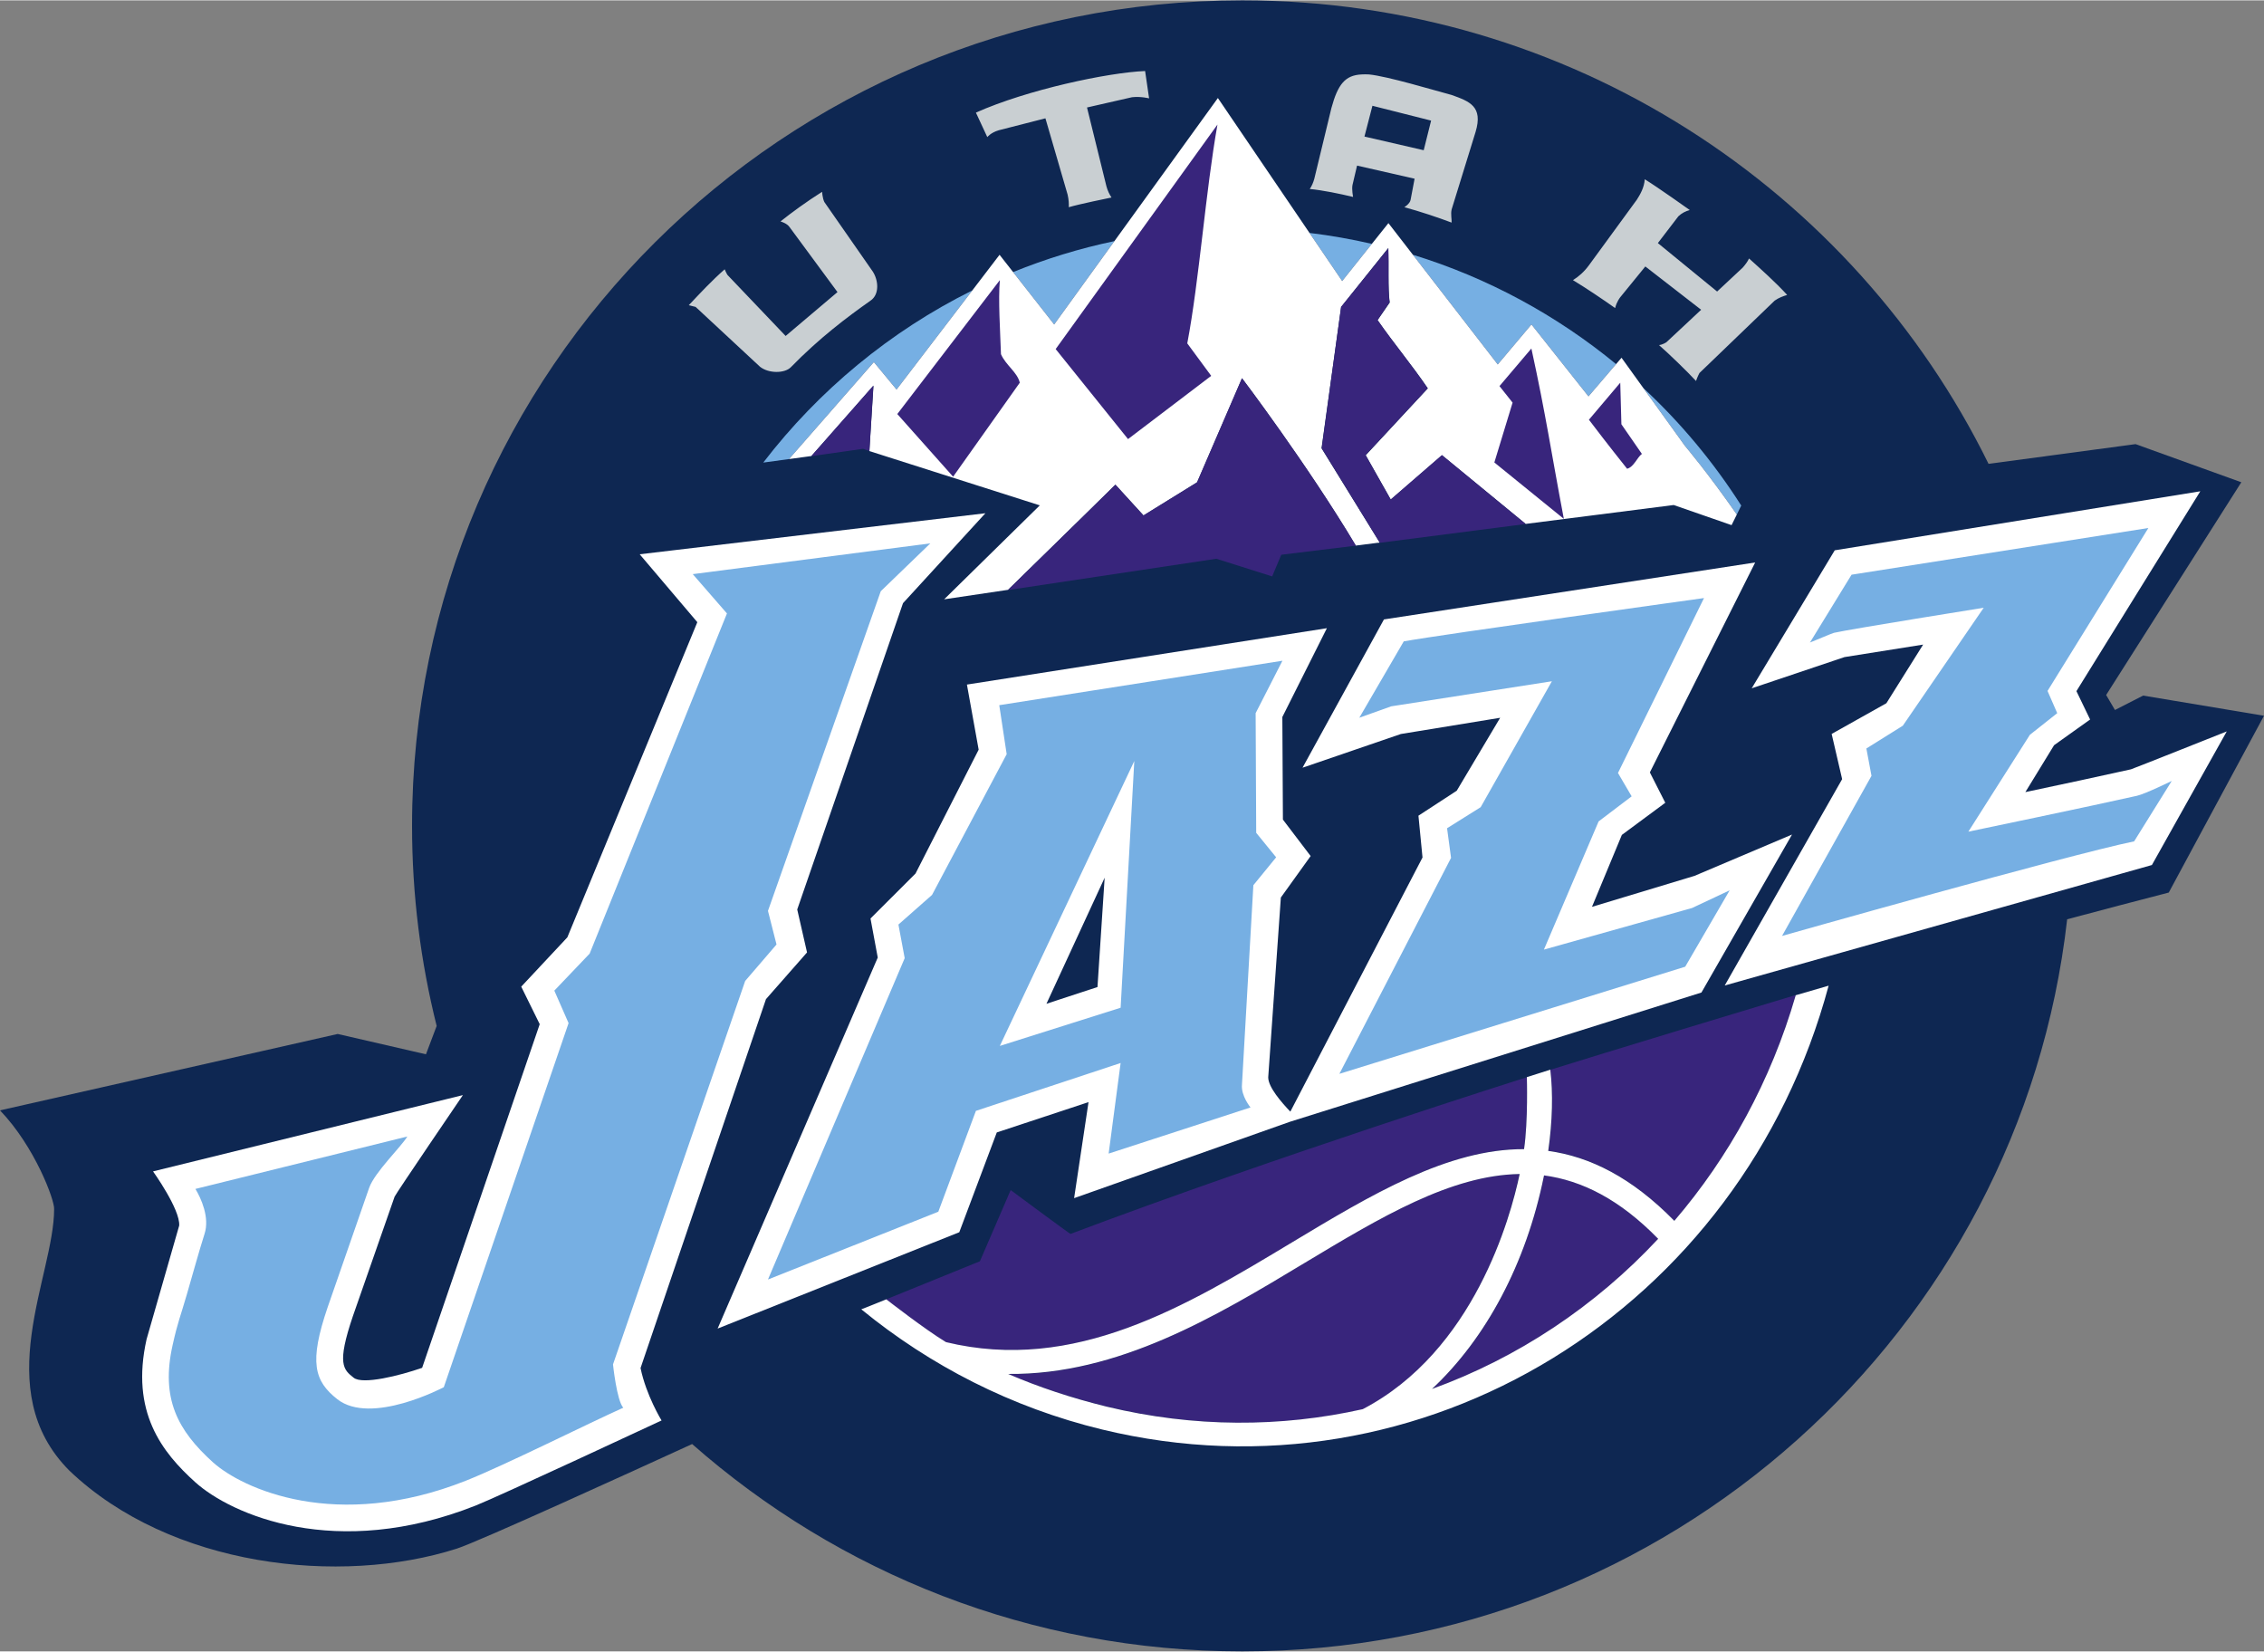 <?xml version="1.0" encoding="UTF-8" standalone="no"?>
<!-- Created with Inkscape (http://www.inkscape.org/) by Marsupilami -->
<svg
   xmlns:svg="http://www.w3.org/2000/svg"
   xmlns="http://www.w3.org/2000/svg"
   version="1.0"
   width="1024"
   height="747"
   viewBox="0 0 124.186 90.552"
   id="svg3549">
  <rect x="0" y="0" width="124.186" height="90.552" fill="#808080" stroke="none"/>
  <defs
     id="defs3551" />
  <g
     transform="translate(-312.907,-487.086)"
     id="layer1">
    <path
       d="M 437.093,526.322 L 430.464,525.216 L 428.918,526.006 L 428.434,525.184 L 435.849,513.516 L 430.048,511.424 L 421.984,512.506 C 414.583,497.454 399.035,487.086 381.049,487.086 C 355.899,487.086 335.509,507.357 335.509,532.362 C 335.509,536.146 335.979,539.821 336.859,543.334 L 336.272,544.89 L 331.43,543.775 L 312.907,547.965 C 314.822,549.958 315.908,552.899 315.876,553.38 C 315.876,557.041 312.291,563.297 316.72,567.732 C 322.256,573.009 331.56,574.051 337.968,572.001 C 339.156,571.621 347.712,567.714 350.872,566.266 C 358.907,573.341 369.472,577.638 381.049,577.638 C 404.457,577.638 423.737,560.078 426.296,537.485 C 428.282,536.954 430.149,536.464 431.869,536.019 L 437.093,526.322"
       id="path2890"
       style="fill:#0e2752;fill-opacity:1;fill-rule:nonzero;stroke:none" />
    <path
       d="M 62.812,3.875 C 60.769,3.958 56.338,4.9 53.531,6.156 L 54.156,7.5 C 54.156,7.5 54.335,7.258 54.781,7.125 L 57.344,6.469 C 57.344,6.469 58.556,10.644 58.562,10.656 C 58.626,10.936 58.634,11.163 58.625,11.344 C 59.213,11.171 60.789,10.848 60.969,10.812 C 60.859,10.65 60.751,10.431 60.688,10.188 L 59.625,5.875 L 62.094,5.312 C 62.594,5.258 63.031,5.375 63.031,5.375 L 62.812,3.875 z M 74.688,4.062 C 73.788,4.104 73.385,4.599 73.031,5.906 C 73.031,5.906 72.094,9.776 72.094,9.781 C 72.035,9.998 71.951,10.189 71.844,10.344 C 72.575,10.417 73.458,10.599 74.219,10.781 C 74.219,10.781 74.139,10.353 74.188,10.125 L 74.438,9.062 L 77.594,9.781 C 77.594,9.781 77.377,10.927 77.375,10.938 C 77.337,11.161 77.031,11.344 77.031,11.344 C 77.891,11.577 78.843,11.894 79.625,12.188 C 79.636,12.011 79.566,11.722 79.625,11.469 C 79.625,11.469 80.94,7.219 80.938,7.219 C 81.364,5.811 80.603,5.539 79.625,5.188 C 78.595,4.914 76.133,4.168 75.094,4.062 C 74.943,4.052 74.816,4.057 74.688,4.062 z M 75.281,5.781 L 78.5,6.594 L 78.094,8.219 L 74.844,7.469 L 75.281,5.781 z M 90.219,9.812 C 90.191,10.262 89.965,10.655 89.781,10.938 L 87.156,14.531 C 86.892,14.889 86.599,15.147 86.281,15.344 C 87.085,15.834 87.8,16.319 88.594,16.875 C 88.678,16.521 88.875,16.281 88.875,16.281 L 90.25,14.594 L 93.312,16.969 L 91.406,18.75 C 91.406,18.75 91.202,18.889 91,18.906 C 91.488,19.331 92.52,20.32 93.031,20.875 C 93.11,20.637 93.219,20.438 93.219,20.438 L 97.344,16.469 C 97.564,16.31 97.834,16.214 98.031,16.156 C 97.4,15.465 96.532,14.689 95.938,14.156 C 95.857,14.339 95.722,14.508 95.594,14.656 L 94.188,15.969 L 90.938,13.312 L 92.062,11.844 C 92.24,11.671 92.467,11.558 92.688,11.5 C 92.688,11.5 90.928,10.246 90.219,9.812 z M 45.094,10.5 C 44.219,11.055 43.434,11.629 42.812,12.125 C 42.812,12.125 43.165,12.218 43.312,12.438 L 45.938,16 L 43.094,18.406 L 39.906,15.062 C 39.851,14.987 39.75,14.75 39.75,14.75 C 39.051,15.366 38.433,16.027 37.781,16.719 L 38.156,16.812 L 41.688,20.094 C 42.153,20.467 43.029,20.47 43.375,20.125 C 44.94,18.521 46.454,17.383 47.75,16.469 C 48.256,16.122 48.182,15.349 47.875,14.875 L 45.219,11.062 C 45.114,10.853 45.094,10.5 45.094,10.5 z"
       transform="translate(312.907,487.086)"
       id="path2892"
       style="fill:#c9cfd2;fill-opacity:1;fill-rule:nonzero;stroke:none" />
    <path
       d="M 388.158,500.441 C 387.037,500.183 385.897,499.981 384.736,499.841 L 386.529,502.48 L 388.158,500.441 z M 396.911,504.861 L 400.039,508.805 L 401.554,507.036 C 398.302,504.362 394.528,502.305 390.408,501.038 L 395.063,507.054 L 396.911,504.861 z M 408.176,515.285 L 408.418,514.794 C 406.907,512.421 405.101,510.254 403.048,508.348 L 405.337,511.528 C 405.337,511.528 406.579,512.988 408.176,515.285 z M 368.478,501.988 L 370.731,504.861 L 374.036,500.29 C 372.116,500.692 370.259,501.266 368.478,501.988 z M 354.774,512.436 L 356.186,512.244 L 360.841,506.925 L 362.085,508.43 L 366.241,502.994 C 361.732,505.231 357.813,508.478 354.774,512.436"
       id="path2900"
       style="fill:#76afe3;fill-opacity:1;fill-rule:nonzero;stroke:none" />
    <path
       d="M 405.854,535.104 L 400.231,536.803 L 401.87,532.857 L 404.252,531.094 L 403.406,529.429 L 409.183,517.915 L 388.82,521.039 L 384.354,529.172 L 389.748,527.323 L 395.195,526.433 L 392.813,530.434 L 390.712,531.803 L 390.935,534.096 L 383.685,548.035 C 383.206,547.534 382.472,546.693 382.472,546.156 L 383.165,536.291 L 384.799,534.017 L 383.278,532.017 L 383.247,526.391 L 385.69,521.52 L 365.945,524.612 L 366.589,528.183 L 363.126,534.975 L 360.656,537.442 L 361.054,539.584 L 352.271,559.933 L 365.526,554.649 L 367.583,549.176 L 372.615,547.513 L 371.825,552.78 L 383.661,548.591 L 406.235,541.502 L 411.204,532.837 L 405.854,535.104 M 373.107,541.201 L 370.307,542.119 L 373.5,535.205 L 373.107,541.201 M 354.923,541.864 L 357.175,539.303 L 356.637,536.947 L 362.439,520.147 L 366.958,515.215 L 347.996,517.466 L 351.157,521.19 L 344.027,538.476 L 341.498,541.18 L 342.512,543.238 L 336.062,562.086 C 334.831,562.514 332.802,563.023 332.308,562.63 C 331.743,562.182 331.366,561.889 332.267,559.242 C 332.267,559.242 334.554,552.699 334.552,552.699 C 334.638,552.499 338.298,547.128 338.298,547.128 L 321.302,551.312 C 321.302,551.312 322.793,553.388 322.737,554.282 L 320.948,560.516 C 320.052,564.504 321.795,566.718 323.619,568.361 C 325.584,570.13 331.333,572.679 339.01,569.635 C 340.253,569.144 349.195,564.973 349.195,564.973 C 349.195,564.973 348.349,563.595 348.043,562.098 L 354.923,541.864 M 429.793,529.261 C 428.761,529.496 425.286,530.242 424.003,530.51 L 425.577,527.939 L 427.555,526.528 L 426.804,524.972 L 433.599,514.011 L 413.547,517.248 L 408.992,524.817 L 414.081,523.105 L 418.396,522.419 L 416.38,525.635 L 413.378,527.319 L 413.953,529.799 L 407.513,541.116 L 430.944,534.509 L 435.05,527.181 C 435.05,527.181 429.92,529.225 429.793,529.261"
       id="path2902"
       style="fill:#ffffff;fill-opacity:1;fill-rule:nonzero;stroke:none" />
    <path
       d="M 117.844,28.938 L 101.562,31.5 L 99.281,35.219 C 99.402,35.18 100.474,34.717 100.594,34.688 C 101.541,34.474 108.812,33.312 108.812,33.312 L 104.375,39.781 L 102.375,41.031 L 102.656,42.531 L 97.75,51.312 C 97.75,51.312 113.39,46.88 117.062,46.125 L 119.125,42.812 C 119.125,42.813 117.671,43.524 117.219,43.625 C 114.81,44.171 107.969,45.594 107.969,45.594 L 111.344,40.281 L 112.844,39.094 L 112.312,37.875 L 117.844,28.938 z M 51.031,29.781 L 38,31.469 L 39.875,33.625 L 32.344,52.281 L 30.406,54.312 L 31.188,56.094 L 24.344,76.062 C 24.344,76.062 20.355,78.179 18.5,76.719 C 17.233,75.721 16.946,74.69 17.969,71.688 L 20.25,65.125 C 20.556,64.266 22.008,62.877 22.344,62.312 L 10.719,65.188 C 11.023,65.691 11.514,66.748 11.219,67.656 C 10.897,68.669 10.596,69.783 10.25,70.969 C 9.89,72.216 9.758,72.451 9.469,73.75 C 8.813,76.676 9.732,78.423 11.688,80.188 C 13.276,81.614 18.432,84.016 25.562,81.188 C 27.697,80.339 32.288,78.038 34.188,77.188 C 33.831,76.799 33.625,74.813 33.625,74.812 L 40.875,53.781 L 42.594,51.781 L 42.125,49.938 L 48.312,32.406 L 51.031,29.781 z M 93.469,32.781 C 93.469,32.781 79.024,34.788 77,35.156 L 74.562,39.344 L 76.312,38.719 L 85.125,37.344 L 81.219,44.25 L 79.375,45.406 L 79.594,47.031 L 73.469,58.875 L 92.438,53 L 94.875,48.812 L 92.812,49.781 L 84.688,52.062 L 87.688,45.031 L 89.5,43.656 L 88.75,42.375 L 93.469,32.781 z M 70.344,36.219 L 54.812,38.656 L 55.219,41.344 L 51.125,49.062 L 49.281,50.688 L 49.625,52.531 L 42.125,70.156 L 51.469,66.438 L 53.531,60.906 L 61.469,58.281 L 60.812,63.25 L 68.594,60.719 C 68.594,60.719 68.066,60.079 68.125,59.469 L 68.75,48.531 L 70,47 L 68.906,45.656 L 68.875,39.094 L 70.344,36.219 z M 62.219,41.719 L 61.469,55.25 L 54.844,57.344 L 62.219,41.719 z"
       transform="translate(312.907,487.086)"
       id="path2904"
       style="fill:#76afe3;fill-opacity:1;fill-rule:nonzero;stroke:none" />
    <path
       d="M 360.594,511.805 L 369.943,514.783 L 364.696,519.936 L 368.203,519.415 C 371.052,516.64 374.086,513.65 374.086,513.65 L 375.634,515.336 L 378.576,513.514 L 381.036,507.815 C 381.036,507.815 384.631,512.564 387.272,516.989 L 388.588,516.821 L 385.396,511.652 L 386.472,503.899 L 389.054,500.671 C 389.09,501.522 389.034,502.944 389.138,503.657 L 388.47,504.625 C 389.387,505.943 390.305,507.013 391.226,508.364 L 387.82,512.036 L 389.195,514.466 L 392.004,512.036 L 396.594,515.8 L 404.712,514.764 L 407.888,515.867 L 408.176,515.285 C 406.579,512.988 405.337,511.528 405.337,511.528 L 401.852,506.687 L 400.039,508.805 L 396.911,504.861 L 395.063,507.054 L 389.065,499.303 L 386.529,502.48 L 379.711,492.442 L 370.731,504.861 L 367.735,501.04 L 362.085,508.43 L 360.841,506.925 L 356.186,512.244 L 357.413,512.077 L 360.82,508.223 L 360.594,511.805"
       id="path2912"
       style="fill:#ffffff;fill-opacity:1;fill-rule:nonzero;stroke:none" />
    <path
       d="M 66.781,6.812 L 57.906,19.125 L 61.875,24.062 L 66.438,20.594 L 65.125,18.812 C 65.781,15.367 66.129,10.465 66.781,6.812 z M 76.156,13.594 L 73.562,16.812 L 72.5,24.562 L 75.688,29.75 L 83.688,28.719 L 79.094,24.938 L 76.281,27.375 L 74.906,24.938 L 78.312,21.281 C 77.391,19.93 76.48,18.849 75.562,17.531 L 76.219,16.562 C 76.115,15.849 76.192,14.445 76.156,13.594 z M 54.844,15.344 L 49.219,22.688 L 52.281,26.125 L 55.938,20.969 C 55.801,20.39 55.179,20.023 54.906,19.406 C 54.862,18.112 54.75,16.43 54.844,15.344 z M 84,19.094 L 82.25,21.156 C 82.485,21.457 82.734,21.764 82.969,22.062 L 81.969,25.344 L 85.781,28.438 C 85.081,24.756 84.798,22.744 84,19.094 z M 68.125,20.719 L 65.656,26.438 L 62.719,28.25 L 61.188,26.562 C 61.188,26.562 58.131,29.568 55.281,32.344 L 66.719,30.625 L 69.781,31.594 L 70.281,30.406 L 74.375,29.906 C 71.734,25.482 68.125,20.719 68.125,20.719 z M 88.875,20.969 L 87.156,23 C 87.567,23.54 88.122,24.271 89.25,25.688 C 89.623,25.594 89.797,25.07 90.062,24.875 L 88.938,23.25 L 88.875,20.969 z M 47.906,21.125 L 44.5,25 L 47.344,24.594 L 47.688,24.719 L 47.906,21.125 z M 98.469,54.562 C 97.464,54.856 87.361,57.923 85.031,58.656 C 85.184,59.944 85.171,61.451 84.938,63.094 C 87.227,63.409 89.516,64.562 91.844,66.938 C 94.833,63.454 97.137,59.271 98.5,54.562 C 98.494,54.565 98.475,54.561 98.469,54.562 z M 83.75,59.062 C 83.75,59.062 70.14,63.354 58.719,67.656 C 58.695,67.666 55.438,65.25 55.438,65.25 L 53.75,69.156 L 48.594,71.25 C 48.594,71.25 50.71,72.892 51.875,73.594 C 58.926,75.297 65.007,71.657 70.875,68.125 C 75.209,65.52 79.394,62.984 83.594,63 C 83.822,61.458 83.75,59.062 83.75,59.062 z M 83.344,64.375 C 79.567,64.434 75.74,66.74 71.562,69.25 C 66.725,72.165 61.356,75.406 55.312,75.344 C 56.993,76.069 58.783,76.65 60.719,77.125 C 65.495,78.277 70.264,78.287 74.75,77.281 C 80.843,74.106 82.842,66.773 83.344,64.375 z M 84.688,64.438 C 84.684,64.455 84.689,64.482 84.688,64.5 C 83.716,69.285 81.523,73.392 78.562,76.156 C 83.256,74.454 87.515,71.644 90.969,67.938 C 88.866,65.781 86.771,64.718 84.688,64.438 z"
       transform="translate(312.907,487.086)"
       id="path2914"
       style="fill:#38257c;fill-opacity:1;fill-rule:nonzero;stroke:none" />
    <path
       d="M 391.456,563.245 C 394.416,560.48 396.618,556.371 397.59,551.586 C 397.591,551.568 397.597,551.549 397.601,551.532 C 399.684,551.812 401.759,552.854 403.862,555.011 C 400.408,558.717 396.15,561.543 391.456,563.245 z M 387.657,564.353 C 383.171,565.359 378.399,565.37 373.622,564.217 C 371.687,563.743 369.887,563.146 368.206,562.421 C 374.249,562.484 379.624,559.253 384.461,556.338 C 388.639,553.828 392.487,551.515 396.264,551.456 C 395.762,553.854 393.75,561.177 387.657,564.353 z M 411.407,541.651 C 410.044,546.358 407.736,550.541 404.748,554.024 C 402.42,551.648 400.121,550.503 397.832,550.188 C 398.065,548.546 398.098,547.022 397.945,545.735 C 397.518,545.869 397.089,546.005 396.659,546.142 C 396.659,546.145 396.733,548.551 396.505,550.092 C 392.305,550.077 388.115,552.598 383.781,555.203 C 377.913,558.735 371.846,562.379 364.796,560.676 C 363.65,559.985 361.59,558.381 361.523,558.329 C 360.725,558.652 360.156,558.881 360.151,558.876 C 363.921,561.959 368.38,564.262 373.363,565.469 C 390.931,569.724 408.437,558.89 413.212,541.126 C 412.617,541.298 412.012,541.474 411.407,541.651"
       id="path2936"
       style="fill:#ffffff;fill-opacity:1;fill-rule:nonzero;stroke:none" />
  </g>
</svg>
